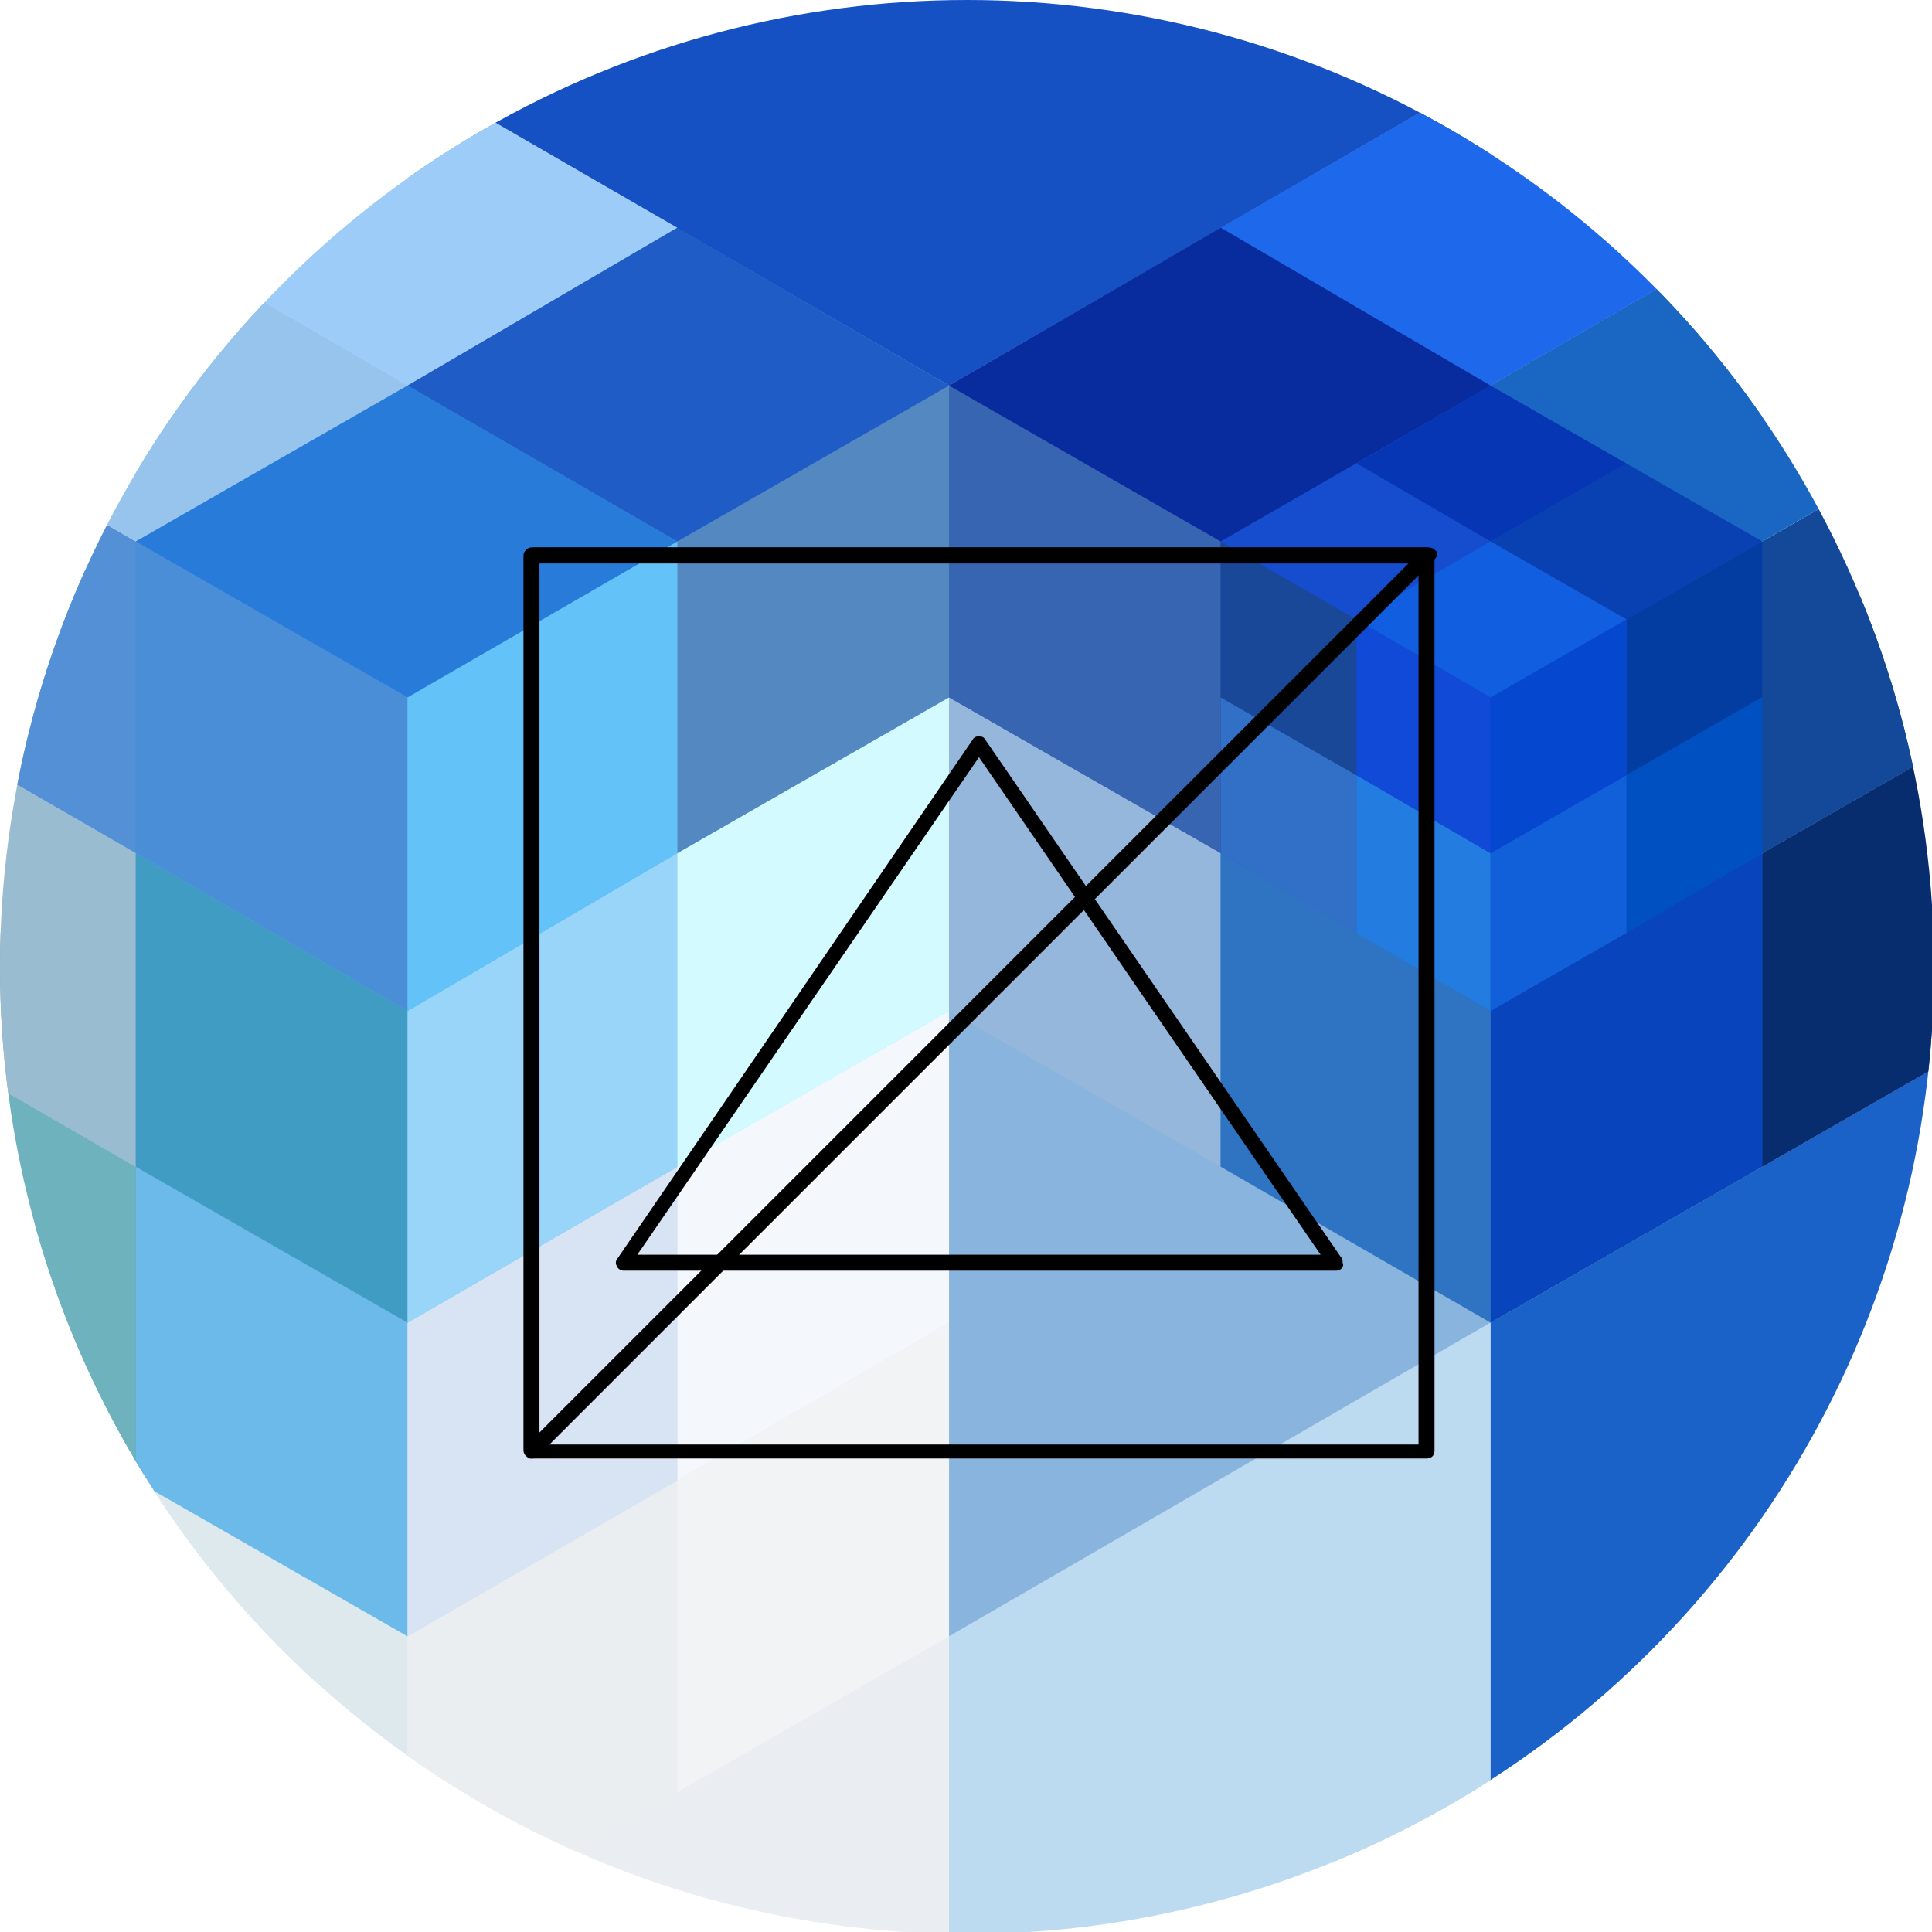 <?xml version="1.0" encoding="utf-8"?>
<!-- Generator: Adobe Illustrator 19.0.1, SVG Export Plug-In . SVG Version: 6.00 Build 0)  -->
<svg version="1.1" id="Calque_1" xmlns="http://www.w3.org/2000/svg" xmlns:xlink="http://www.w3.org/1999/xlink" x="0px" y="0px"
	 viewBox="0 0 96.7 96.7" style="enable-background:new 0 0 96.7 96.7;" xml:space="preserve">
<style type="text/css">
	.st0{clip-path:url(#SVGID_2_);}
	.st1{fill:#AACAE7;}
	.st2{fill:#1A62C7;}
	.st3{fill:#265FBB;}
	.st4{fill:#428DD8;}
	.st5{fill:#2053B6;}
	.st6{fill:#1551C3;}
	.st7{fill:#EAEDF2;}
	.st8{fill:#BCDAF0;}
	.st9{fill:#E1EEF8;}
	.st10{fill:#D2ECFB;}
	.st11{fill:#89B4DD;}
	.st12{fill:#588FCA;}
	.st13{fill:#084EBC;}
	.st14{fill:#082D6F;}
	.st15{fill:#08408B;}
	.st16{fill:#95B7DB;}
	.st17{fill:#2973CE;}
	.st18{fill:#2D5DAE;}
	.st19{fill:#0D3ABD;}
	.st20{fill:#0C4CC4;}
	.st21{fill:#1E68EB;}
	.st22{fill:#094CBD;}
	.st23{fill:#134998;}
	.st24{fill:#1A66C3;}
	.st25{fill:#3865B1;}
	.st26{fill:#1449BC;}
	.st27{fill:#082B9E;}
	.st28{fill:#2E74C2;}
	.st29{fill:#0845BC;}
	.st30{fill:#185BD5;}
	.st31{fill:#EDEEF1;}
	.st32{fill:#F2F3F4;}
	.st33{fill:#E7ECF8;}
	.st34{fill:#75BDD6;}
	.st35{fill:#B0D9ED;}
	.st36{fill:#4AA0C4;}
	.st37{fill:#419CC4;}
	.st38{fill:#99D5F9;}
	.st39{fill:#5BB2E4;}
	.st40{fill:#C3DEF9;}
	.st41{fill:#F4F8FD;}
	.st42{fill:#BEEAFE;}
	.st43{fill:#6DB2BD;}
	.st44{fill:#4FA5D5;}
	.st45{fill:#75A5B9;}
	.st46{fill:#DEE9EE;}
	.st47{fill:#EBEEF0;}
	.st48{fill:#C3DEF0;}
	.st49{fill:#6BBAEA;}
	.st50{fill:#D8E4F3;}
	.st51{fill:#71BFED;}
	.st52{fill:#76D0F9;}
	.st53{fill:#D3FAFF;}
	.st54{fill:#67BEF2;}
	.st55{fill:#99BCD0;}
	.st56{fill:#539ACA;}
	.st57{fill:#4191E1;}
	.st58{fill:#62AFE8;}
	.st59{fill:#347EDB;}
	.st60{fill:#9DCCF8;}
	.st61{fill:#3792E5;}
	.st62{fill:#5488C1;}
	.st63{fill:#205CC5;}
	.st64{fill:#5490D6;}
	.st65{fill:#3A92E1;}
	.st66{fill:#97C4EC;}
	.st67{fill:#498ED7;}
	.st68{fill:#63C2F8;}
	.st69{fill:#297BD9;}
	.st70{fill:#0C4BD4;}
	.st71{fill:#0150C2;}
	.st72{fill:#0560C8;}
	.st73{fill:#326FC6;}
	.st74{fill:#1867E2;}
	.st75{fill:#1442A2;}
	.st76{fill:#124DCF;}
	.st77{fill:#094BC3;}
	.st78{fill:#0736B4;}
	.st79{fill:#0A5AD0;}
	.st80{fill:#043DA1;}
	.st81{fill:#0941B3;}
	.st82{fill:#184897;}
	.st83{fill:#114AD1;}
	.st84{fill:#154DCE;}
	.st85{fill:#237DE0;}
	.st86{fill:#1260D9;}
	.st87{fill:#0E3FD6;}
	.st88{fill:#104AD6;}
	.st89{fill:#0547CF;}
	.st90{fill:#115FE0;}
</style>
<g>
	<defs>
		<circle id="SVGID_1_" cx="48.4" cy="48.4" r="48.4"/>
	</defs>
	<clipPath id="SVGID_2_">
		<use xlink:href="#SVGID_1_"  style="overflow:visible;"/>
	</clipPath>
	<g class="st0">
		<g>
			<polygon class="st1" points="74.6,66.2 74.6,97.6 47.5,81.9 47.5,50.6 			"/>
			<polygon class="st2" points="74.6,66.2 101.8,50.6 101.8,81.9 74.6,97.6 			"/>
			<polygon class="st3" points="74.6,66.2 47.5,50.6 74.6,34.9 101.8,50.6 			"/>
		</g>
		<g>
			<polygon class="st4" points="47.5,19.3 47.5,50.6 20.4,34.9 20.4,3.6 			"/>
			<polygon class="st5" points="47.5,19.3 74.6,3.6 74.6,34.9 47.5,50.6 			"/>
			<polygon class="st6" points="47.5,19.3 20.4,3.6 47.5,-12.1 74.6,3.6 			"/>
		</g>
		<g>
			<polygon class="st7" points="47.5,81.9 47.5,113.2 20.4,97.6 20.4,66.2 			"/>
			<polygon class="st8" points="47.5,81.9 74.6,66.2 74.6,97.6 47.5,113.2 			"/>
			<polygon class="st9" points="47.5,81.9 20.4,66.2 47.5,50.6 74.6,66.2 			"/>
		</g>
		<g>
			<polygon class="st10" points="47.5,50.6 47.5,81.9 20.4,66.2 20.4,34.9 			"/>
			<polygon class="st11" points="47.5,50.6 74.6,34.9 74.6,66.2 47.5,81.9 			"/>
			<polygon class="st12" points="47.5,50.6 20.4,34.9 47.5,19.3 74.6,34.9 			"/>
		</g>
		<g>
			<polygon class="st13" points="88.2,42.7 88.2,58.4 74.6,50.6 74.6,34.9 			"/>
			<polygon class="st14" points="88.2,42.7 101.8,34.9 101.8,50.6 88.2,58.4 			"/>
			<polygon class="st15" points="88.2,42.7 74.6,34.9 88.2,27.1 101.8,34.9 			"/>
		</g>
		<g>
			<polygon class="st16" points="61.1,42.7 61.1,58.4 47.5,50.6 47.5,34.9 			"/>
			<polygon class="st17" points="61.1,42.7 74.6,34.9 74.6,50.6 61.1,58.4 			"/>
			<polygon class="st18" points="61.1,42.7 47.5,34.9 61.1,27.1 74.6,34.9 			"/>
		</g>
		<g>
			<polygon class="st19" points="74.6,19.3 74.6,34.9 61.1,27.1 61.1,11.4 			"/>
			<polygon class="st20" points="74.6,19.3 88.2,11.4 88.2,27.1 74.6,34.9 			"/>
			<polygon class="st21" points="74.6,19.3 61.1,11.4 74.6,3.6 88.2,11.4 			"/>
		</g>
		<g>
			<polygon class="st22" points="88.2,27.1 88.2,42.7 74.6,34.9 74.6,19.3 			"/>
			<polygon class="st23" points="88.2,27.1 101.8,19.3 101.8,34.9 88.2,42.7 			"/>
			<polygon class="st24" points="88.2,27.1 74.6,19.3 88.2,11.4 101.8,19.3 			"/>
		</g>
		<g>
			<polygon class="st25" points="61.1,27.1 61.1,42.7 47.5,34.9 47.5,19.3 			"/>
			<polygon class="st26" points="61.1,27.1 74.6,19.3 74.6,34.9 61.1,42.7 			"/>
			<polygon class="st27" points="61.1,27.1 47.5,19.3 61.1,11.4 74.6,19.3 			"/>
		</g>
		<g>
			<polygon class="st28" points="74.6,50.6 74.6,66.2 61.1,58.4 61.1,42.7 			"/>
			<polygon class="st29" points="74.6,50.6 88.2,42.7 88.2,58.4 74.6,66.2 			"/>
			<polygon class="st30" points="74.6,50.6 61.1,42.7 74.6,34.9 88.2,42.7 			"/>
		</g>
		<g>
			<polygon class="st31" points="33.9,74.1 33.9,89.7 20.4,81.9 20.4,66.2 			"/>
			<polygon class="st32" points="33.9,74.1 47.5,66.2 47.5,81.9 33.9,89.7 			"/>
			<polygon class="st33" points="33.9,74.1 20.4,66.2 33.9,58.4 47.5,66.2 			"/>
		</g>
		<g>
			<polygon class="st34" points="6.8,74.1 6.8,89.7 -6.7,81.9 -6.7,66.2 			"/>
			<polygon class="st35" points="6.8,74.1 20.4,66.2 20.4,81.9 6.8,89.7 			"/>
			<polygon class="st36" points="6.8,74.1 -6.7,66.2 6.8,58.4 20.4,66.2 			"/>
		</g>
		<g>
			<polygon class="st37" points="20.4,50.6 20.4,66.2 6.8,58.4 6.8,42.7 			"/>
			<polygon class="st38" points="20.4,50.6 33.9,42.7 33.9,58.4 20.4,66.2 			"/>
			<polygon class="st39" points="20.4,50.6 6.8,42.7 20.4,34.9 33.9,42.7 			"/>
		</g>
		<g>
			<polygon class="st40" points="33.9,58.4 33.9,74.1 20.4,66.2 20.4,50.6 			"/>
			<polygon class="st41" points="33.9,58.4 47.5,50.6 47.5,66.2 33.9,74.1 			"/>
			<polygon class="st42" points="33.9,58.4 20.4,50.6 33.9,42.7 47.5,50.6 			"/>
		</g>
		<g>
			<polygon class="st43" points="6.8,58.4 6.8,74.1 -6.7,66.2 -6.7,50.6 			"/>
			<polygon class="st44" points="6.8,58.4 20.4,50.6 20.4,66.2 6.8,74.1 			"/>
			<polygon class="st45" points="6.8,58.4 -6.7,50.6 6.8,42.7 20.4,50.6 			"/>
		</g>
		<g>
			<polygon class="st46" points="20.4,81.9 20.4,97.6 6.8,89.7 6.8,74.1 			"/>
			<polygon class="st47" points="20.4,81.9 33.9,74.1 33.9,89.7 20.4,97.6 			"/>
			<polygon class="st48" points="20.4,81.9 6.8,74.1 20.4,66.2 33.9,74.1 			"/>
		</g>
		<g>
			<polygon class="st49" points="20.4,66.2 20.4,81.9 6.8,74.1 6.8,58.4 			"/>
			<polygon class="st50" points="20.4,66.2 33.9,58.4 33.9,74.1 20.4,81.9 			"/>
			<polygon class="st51" points="20.4,66.2 6.8,58.4 20.4,50.6 33.9,58.4 			"/>
		</g>
		<g>
			<polygon class="st52" points="33.9,42.7 33.9,58.4 20.4,50.6 20.4,34.9 			"/>
			<polygon class="st53" points="33.9,42.7 47.5,34.9 47.5,50.6 33.9,58.4 			"/>
			<polygon class="st54" points="33.9,42.7 20.4,34.9 33.9,27.1 47.5,34.9 			"/>
		</g>
		<g>
			<polygon class="st55" points="6.8,42.7 6.8,58.4 -6.7,50.6 -6.7,34.9 			"/>
			<polygon class="st56" points="6.8,42.7 20.4,34.9 20.4,50.6 6.8,58.4 			"/>
			<polygon class="st57" points="6.8,42.7 -6.7,34.9 6.8,27.1 20.4,34.9 			"/>
		</g>
		<g>
			<polygon class="st58" points="20.4,19.3 20.4,34.9 6.8,27.1 6.8,11.4 			"/>
			<polygon class="st59" points="20.4,19.3 33.9,11.4 33.9,27.1 20.4,34.9 			"/>
			<polygon class="st60" points="20.4,19.3 6.8,11.4 20.4,3.6 33.9,11.4 			"/>
		</g>
		<g>
			<polygon class="st61" points="33.9,27.1 33.9,42.7 20.4,34.9 20.4,19.3 			"/>
			<polygon class="st62" points="33.9,27.1 47.5,19.3 47.5,34.9 33.9,42.7 			"/>
			<polygon class="st63" points="33.9,27.1 20.4,19.3 33.9,11.4 47.5,19.3 			"/>
		</g>
		<g>
			<polygon class="st64" points="6.8,27.1 6.8,42.7 -6.7,34.9 -6.7,19.3 			"/>
			<polygon class="st65" points="6.8,27.1 20.4,19.3 20.4,34.9 6.8,42.7 			"/>
			<polygon class="st66" points="6.8,27.1 -6.7,19.3 6.8,11.4 20.4,19.3 			"/>
		</g>
		<g>
			<polygon class="st37" points="20.4,50.6 20.4,66.2 6.8,58.4 6.8,42.7 			"/>
			<polygon class="st38" points="20.4,50.6 33.9,42.7 33.9,58.4 20.4,66.2 			"/>
			<polygon class="st39" points="20.4,50.6 6.8,42.7 20.4,34.9 33.9,42.7 			"/>
		</g>
		<g>
			<polygon class="st67" points="20.4,34.9 20.4,50.6 6.8,42.7 6.8,27.1 			"/>
			<polygon class="st68" points="20.4,34.9 33.9,27.1 33.9,42.7 20.4,50.6 			"/>
			<polygon class="st69" points="20.4,34.9 6.8,27.1 20.4,19.3 33.9,27.1 			"/>
		</g>
		<g>
			<polygon class="st70" points="81.4,38.8 81.4,46.7 74.6,42.7 74.6,34.9 			"/>
			<polygon class="st71" points="81.4,38.8 88.2,34.9 88.2,42.7 81.4,46.7 			"/>
			<polygon class="st72" points="81.4,38.8 74.6,34.9 81.4,31 88.2,34.9 			"/>
		</g>
		<g>
			<polygon class="st73" points="67.9,38.8 67.9,46.7 61.1,42.7 61.1,34.9 			"/>
			<polygon class="st74" points="67.9,38.8 74.6,34.9 74.6,42.7 67.9,46.7 			"/>
			<polygon class="st75" points="67.9,38.8 61.1,34.9 67.9,31 74.6,34.9 			"/>
		</g>
		<g>
			<polygon class="st76" points="74.6,27.1 74.6,34.9 67.9,31 67.9,23.2 			"/>
			<polygon class="st77" points="74.6,27.1 81.4,23.2 81.4,31 74.6,34.9 			"/>
			<polygon class="st78" points="74.6,27.1 67.9,23.2 74.6,19.3 81.4,23.2 			"/>
		</g>
		<g>
			<polygon class="st79" points="81.4,31 81.4,38.8 74.6,34.9 74.6,27.1 			"/>
			<polygon class="st80" points="81.4,31 88.2,27.1 88.2,34.9 81.4,38.8 			"/>
			<polygon class="st81" points="81.4,31 74.6,27.1 81.4,23.2 88.2,27.1 			"/>
		</g>
		<g>
			<polygon class="st82" points="67.9,31 67.9,38.8 61.1,34.9 61.1,27.1 			"/>
			<polygon class="st83" points="67.9,31 74.6,27.1 74.6,34.9 67.9,38.8 			"/>
			<polygon class="st84" points="67.9,31 61.1,27.1 67.9,23.2 74.6,27.1 			"/>
		</g>
		<g>
			<polygon class="st85" points="74.6,42.7 74.6,50.6 67.9,46.7 67.9,38.8 			"/>
			<polygon class="st86" points="74.6,42.7 81.4,38.8 81.4,46.7 74.6,50.6 			"/>
			<polygon class="st87" points="74.6,42.7 67.9,38.8 74.6,34.9 81.4,38.8 			"/>
		</g>
		<g>
			<polygon class="st88" points="74.6,34.9 74.6,42.7 67.9,38.8 67.9,31 			"/>
			<polygon class="st89" points="74.6,34.9 81.4,31 81.4,38.8 74.6,42.7 			"/>
			<polygon class="st90" points="74.6,34.9 67.9,31 74.6,27.1 81.4,31 			"/>
		</g>
	</g>
</g>
<g>
	<g>
		<g>
			<path d="M26.6,73c0,0-0.1,0-0.1,0c-0.1-0.1-0.2-0.2-0.2-0.4V27.8c0-0.2,0.2-0.4,0.4-0.4h44.8c0.2,0,0.3,0.1,0.4,0.2
				c0.1,0.1,0,0.3-0.1,0.4L26.9,72.9C26.8,73,26.7,73,26.6,73z M27,28.2v43.5l43.5-43.5H27z"/>
		</g>
		<g>
			<path d="M71.4,73H26.6c-0.2,0-0.4-0.2-0.4-0.4V27.8c0-0.2,0.2-0.4,0.4-0.4h44.8c0.2,0,0.4,0.2,0.4,0.4v44.8
				C71.8,72.9,71.6,73,71.4,73z M27,72.3H71V28.2H27V72.3z"/>
		</g>
	</g>
	<g>
		<path d="M66.9,63.6C66.9,63.6,66.9,63.6,66.9,63.6H31.2c-0.1,0-0.3-0.1-0.3-0.2c-0.1-0.1-0.1-0.3,0-0.4L48.7,37
			c0.1-0.2,0.5-0.2,0.6,0l17.8,25.9c0.1,0.1,0.1,0.2,0.1,0.3C67.3,63.4,67.1,63.6,66.9,63.6z M31.9,62.8h34.2L49,37.9L31.9,62.8z"/>
	</g>
</g>
</svg>
